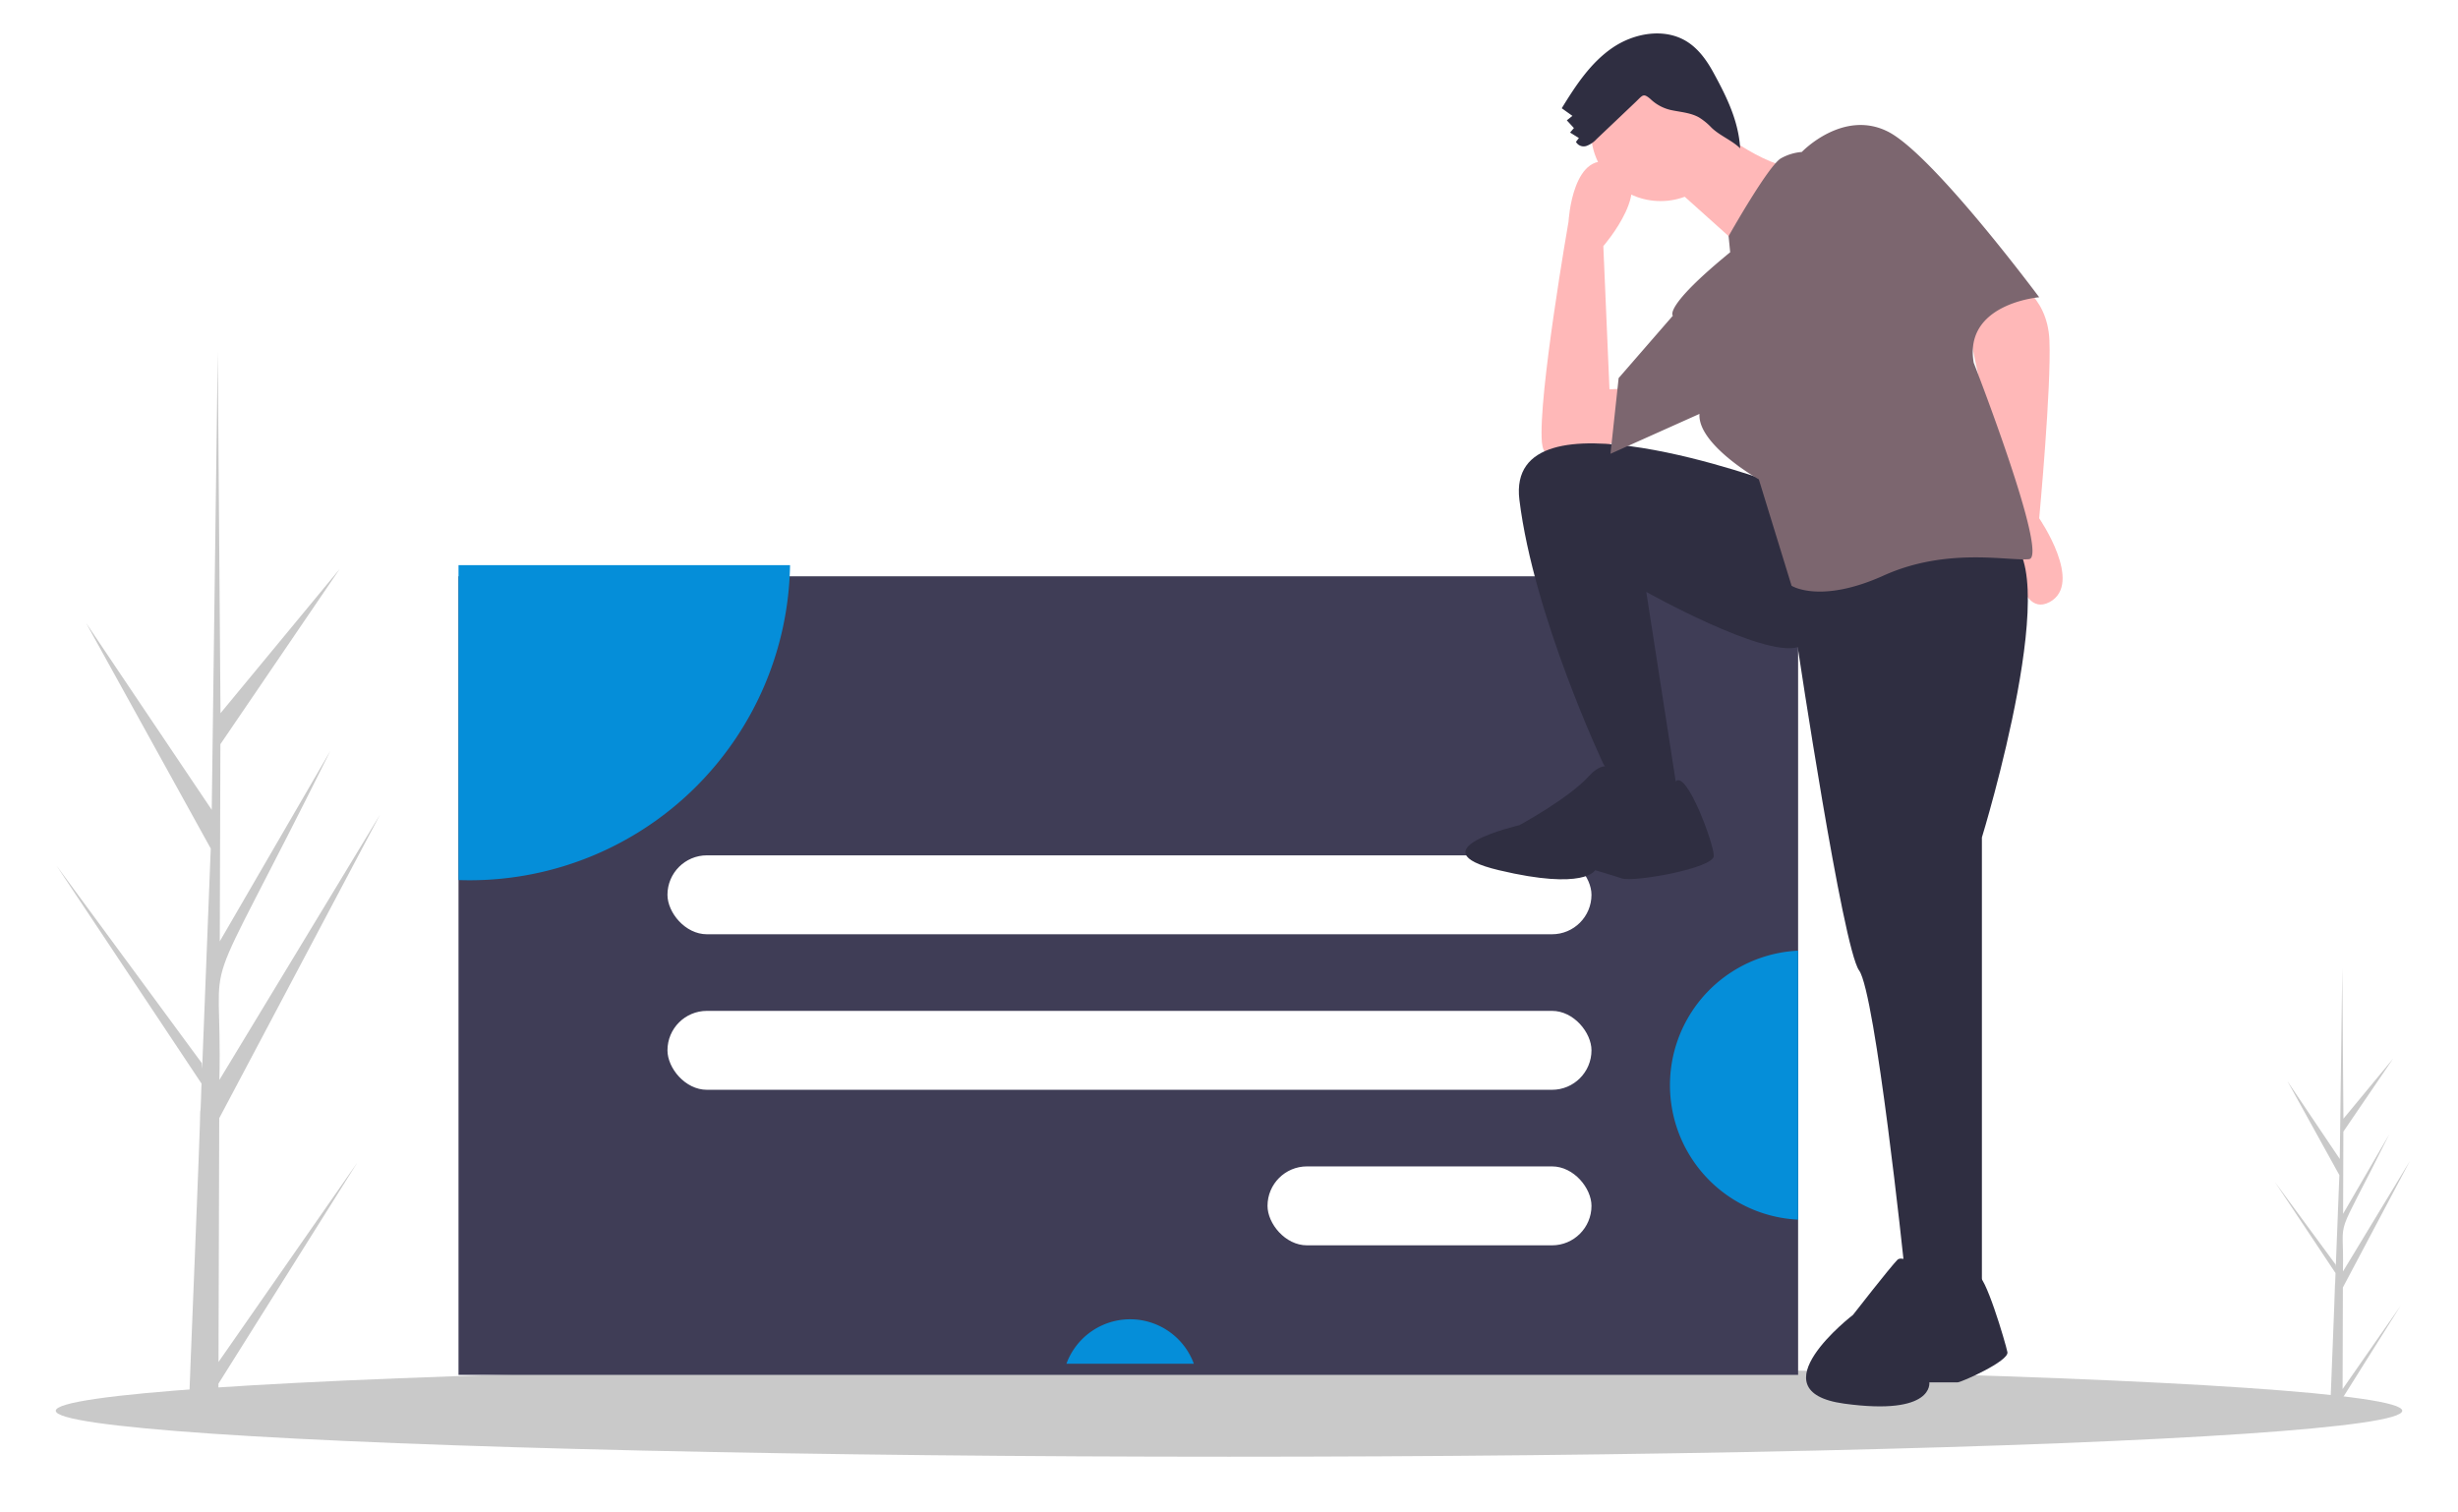 <svg xmlns="http://www.w3.org/2000/svg" xmlns:xlink="http://www.w3.org/1999/xlink" width="661.201" height="406.899" viewBox="0 0 661.201 406.899">
  <defs>
    <filter id="Trazado_3" x="6.198" y="85.63" width="105.054" height="301.723" filterUnits="userSpaceOnUse">
      <feOffset dy="3" input="SourceAlpha"/>
      <feGaussianBlur stdDeviation="3" result="blur"/>
      <feFlood flood-opacity="0.161"/>
      <feComposite operator="in" in2="blur"/>
      <feComposite in="SourceGraphic"/>
    </filter>
    <filter id="Trazado_4" x="602.996" y="251.438" width="54.276" height="136.234" filterUnits="userSpaceOnUse">
      <feOffset dy="3" input="SourceAlpha"/>
      <feGaussianBlur stdDeviation="3" result="blur-2"/>
      <feFlood flood-opacity="0.161"/>
      <feComposite operator="in" in2="blur-2"/>
      <feComposite in="SourceGraphic"/>
    </filter>
    <filter id="Elipse_7" x="0" y="352.169" width="661.201" height="54.73" filterUnits="userSpaceOnUse">
      <feOffset dy="5" input="SourceAlpha"/>
      <feGaussianBlur stdDeviation="5" result="blur-3"/>
      <feFlood flood-opacity="0.341"/>
      <feComposite operator="in" in2="blur-3"/>
      <feComposite in="SourceGraphic"/>
    </filter>
    <filter id="Rectángulo_23" x="114.341" y="146.042" width="378.35" height="232.838" filterUnits="userSpaceOnUse">
      <feOffset dy="3" input="SourceAlpha"/>
      <feGaussianBlur stdDeviation="3" result="blur-4"/>
      <feFlood flood-opacity="0.161"/>
      <feComposite operator="in" in2="blur-4"/>
      <feComposite in="SourceGraphic"/>
    </filter>
    <filter id="Trazado_8" x="520.826" y="66.002" width="43.018" height="105.648" filterUnits="userSpaceOnUse">
      <feOffset dy="3" input="SourceAlpha"/>
      <feGaussianBlur stdDeviation="3" result="blur-5"/>
      <feFlood flood-opacity="0.161"/>
      <feComposite operator="in" in2="blur-5"/>
      <feComposite in="SourceGraphic"/>
    </filter>
    <filter id="Trazado_9" x="405.672" y="34.412" width="47.277" height="98.286" filterUnits="userSpaceOnUse">
      <feOffset dy="3" input="SourceAlpha"/>
      <feGaussianBlur stdDeviation="3" result="blur-6"/>
      <feFlood flood-opacity="0.161"/>
      <feComposite operator="in" in2="blur-6"/>
      <feComposite in="SourceGraphic"/>
    </filter>
    <filter id="Trazado_10" x="399.569" y="110.283" width="154.922" height="247.879" filterUnits="userSpaceOnUse">
      <feOffset dy="3" input="SourceAlpha"/>
      <feGaussianBlur stdDeviation="3" result="blur-7"/>
      <feFlood flood-opacity="0.161"/>
      <feComposite operator="in" in2="blur-7"/>
      <feComposite in="SourceGraphic"/>
    </filter>
    <filter id="Trazado_11" x="385.192" y="197.095" width="84.822" height="48.461" filterUnits="userSpaceOnUse">
      <feOffset dy="3" input="SourceAlpha"/>
      <feGaussianBlur stdDeviation="3" result="blur-8"/>
      <feFlood flood-opacity="0.161"/>
      <feComposite operator="in" in2="blur-8"/>
      <feComposite in="SourceGraphic"/>
    </filter>
    <filter id="Trazado_12" x="476.834" y="329.596" width="72.175" height="57.757" filterUnits="userSpaceOnUse">
      <feOffset dy="3" input="SourceAlpha"/>
      <feGaussianBlur stdDeviation="3" result="blur-9"/>
      <feFlood flood-opacity="0.161"/>
      <feComposite operator="in" in2="blur-9"/>
      <feComposite in="SourceGraphic"/>
    </filter>
    <filter id="Elipse_8" x="418.984" y="7.664" width="55.434" height="55.434" filterUnits="userSpaceOnUse">
      <feOffset dy="3" input="SourceAlpha"/>
      <feGaussianBlur stdDeviation="3" result="blur-10"/>
      <feFlood flood-opacity="0.161"/>
      <feComposite operator="in" in2="blur-10"/>
      <feComposite in="SourceGraphic"/>
    </filter>
    <filter id="Trazado_13" x="439.353" y="24.179" width="56.163" height="52.681" filterUnits="userSpaceOnUse">
      <feOffset dy="3" input="SourceAlpha"/>
      <feGaussianBlur stdDeviation="3" result="blur-11"/>
      <feFlood flood-opacity="0.161"/>
      <feComposite operator="in" in2="blur-11"/>
      <feComposite in="SourceGraphic"/>
    </filter>
    <filter id="Trazado_14" x="424.214" y="24.626" width="133.328" height="143.532" filterUnits="userSpaceOnUse">
      <feOffset dy="3" input="SourceAlpha"/>
      <feGaussianBlur stdDeviation="3" result="blur-12"/>
      <feFlood flood-opacity="0.161"/>
      <feComposite operator="in" in2="blur-12"/>
      <feComposite in="SourceGraphic"/>
    </filter>
    <filter id="Trazado_15" x="411.11" y="0" width="65.997" height="48.905" filterUnits="userSpaceOnUse">
      <feOffset dy="3" input="SourceAlpha"/>
      <feGaussianBlur stdDeviation="3" result="blur-13"/>
      <feFlood flood-opacity="0.161"/>
      <feComposite operator="in" in2="blur-13"/>
      <feComposite in="SourceGraphic"/>
    </filter>
  </defs>
  <g id="Grupo_17" data-name="Grupo 17" transform="translate(15 6)">
    <g transform="matrix(1, 0, 0, 1, -15, -6)" filter="url(#Trazado_3)">
      <path id="Trazado_3-2" data-name="Trazado 3" d="M106.158,543.76,143.507,490.1,106.14,549.6l-.022,6.105q-4-.034-7.91-.26c-.012-1.386,3.163-77.663,3.028-79.043.184-.052.288-7.214.361-7.528L62.578,410.23l39.06,53.092.116,1.569,2.317-59.262L70.531,344.942l33.806,50.274c.013-.806,1.6-122.485,1.616-123.236.01.4.738,96.832.744,97.239L138.774,330.4l-32.108,47.157L106.5,430.6l29.768-51.29c-37.15,74.8-28.928,48.624-29.877,88.58l43.239-71.417-43.277,81.706Z" transform="translate(-47.38 -180.35)" fill="#c9c9c9"/>
    </g>
    <g transform="matrix(1, 0, 0, 1, -15, -6)" filter="url(#Trazado_4)">
      <path id="Trazado_4-2" data-name="Trazado 4" d="M1094.309,666.837l15.564-22.363-15.572,24.8-.009,2.544q-1.665-.014-3.3-.108c0-.578,1.318-32.364,1.262-32.939.077-.022.12-3.006.15-3.137l-16.258-24.437,16.277,22.125.049.654.966-24.7-13.977-25.29,14.088,20.951c.005-.336.667-51.043.673-51.356,0,.166.308,40.352.31,40.522l13.368-16.175-13.382,19.651-.068,22.1,12.405-21.374c-15.481,31.17-12.055,20.263-12.451,36.913l18.019-29.761-18.034,34.049Z" transform="translate(-464.15 -296.14)" fill="#c9c9c9"/>
    </g>
    <g transform="matrix(1, 0, 0, 1, -15, -6)" filter="url(#Elipse_7)">
      <ellipse id="Elipse_7-2" data-name="Elipse 7" cx="315.601" cy="12.365" rx="315.601" ry="12.365" transform="translate(15 362.17)" fill="#c9c9c9"/>
    </g>
    <g transform="matrix(1, 0, 0, 1, -15, -6)" filter="url(#Rectángulo_23)">
      <rect id="Rectángulo_23-2" data-name="Rectángulo 23" width="360.35" height="214.838" transform="translate(123.34 152.04)" fill="#3f3d56"/>
    </g>
    <path id="Trazado_5" data-name="Trazado 5" d="M335.423,374.581a86.174,86.174,0,0,1-86.154,84.771c-1.013,0-2.02-.018-3.026-.053V374.581Z" transform="translate(-137.901 -228.539)" fill="#058ED9"/>
    <path id="Trazado_6" data-name="Trazado 6" d="M558.245,731.1H523.972a18.258,18.258,0,0,1,34.273,0Z" transform="translate(-252.102 -370.22)" fill="#058ED9"/>
    <path id="Trazado_7" data-name="Trazado 7" d="M834.179,550.721v72.365a36.225,36.225,0,0,1,0-72.365Z" transform="translate(-365.489 -300.966)" fill="#058ED9"/>
    <rect id="Rectángulo_24" data-name="Rectángulo 24" width="248.56" height="21.234" rx="10.617" transform="translate(164.548 224.109)" fill="#fff"/>
    <rect id="Rectángulo_25" data-name="Rectángulo 25" width="248.56" height="21.234" rx="10.617" transform="translate(164.548 265.952)" fill="#fff"/>
    <rect id="Rectángulo_26" data-name="Rectángulo 26" width="87.146" height="21.234" rx="10.617" transform="translate(325.962 307.795)" fill="#fff"/>
    <g transform="matrix(1, 0, 0, 1, -15, -6)" filter="url(#Trazado_8)">
      <path id="Trazado_8-2" data-name="Trazado 8" d="M947.605,238.66s9.909,3.853,10.459,16.515-2.752,47.893-2.752,47.893,12.111,17.616,2.752,22.57-10.459-19.818-10.459-19.818l-11.01-52.3S943.2,238.109,947.605,238.66Z" transform="translate(-406.77 -166.64)" fill="#ffb8b8"/>
    </g>
    <g transform="matrix(1, 0, 0, 1, -15, -6)" filter="url(#Trazado_9)">
      <path id="Trazado_9-2" data-name="Trazado 9" d="M765.9,257.336s-23.671,15.414-24.772,3.3,7.156-59.453,7.156-59.453,1.1-20.368,12.661-15.414-3.3,22.02-3.3,22.02l1.651,38.535,11.01-.551Z" transform="translate(-326.35 -144.58)" fill="#ffb8b8"/>
    </g>
    <g transform="matrix(1, 0, 0, 1, -15, -6)" filter="url(#Trazado_10)">
      <path id="Trazado_10-2" data-name="Trazado 10" d="M799.619,324.633s-72.665-26.974-68.811,4.4,22.57,71.014,22.57,71.014l6.606,10.459h13.762l-8.808-56.7s31.378,17.616,40.737,14.863c0,0,12.111,80.923,16.515,86.978S834.3,534.921,834.3,534.921l7.156,8.808h13.762V419.868s23.671-77.069,5.505-80.923S799.619,324.633,799.619,324.633Z" transform="translate(-322.09 -197.57)" fill="#2f2e41"/>
    </g>
    <g transform="matrix(1, 0, 0, 1, -15, -6)" filter="url(#Trazado_11)">
      <path id="Trazado_11-2" data-name="Trazado 11" d="M748.292,463.979s-3.3-6.055-8.808,0-18.717,13.212-18.717,13.212-28.626,6.606-5.505,12.111,25.873,0,25.873,0,3.854,1.1,7.156,2.2,24.772-2.752,24.772-6.056-7.289-23.042-10.25-20.054S748.292,463.979,748.292,463.979Z" transform="translate(-312.05 -258.19)" fill="#2f2e41"/>
    </g>
    <g transform="matrix(1, 0, 0, 1, -15, -6)" filter="url(#Trazado_12)">
      <path id="Trazado_12-2" data-name="Trazado 12" d="M896.469,691.437s-8.117-6.684-10.027-4.775-11.936,14.8-11.936,14.8-26.738,20.531-2.387,23.873,22.918-5.729,22.918-5.729h7.639c.955,0,13.846-5.729,13.369-8.117s-6.207-21.854-8.117-20.476S896.469,691.437,896.469,691.437Z" transform="translate(-376.05 -350.72)" fill="#2f2e41"/>
    </g>
    <g transform="matrix(1, 0, 0, 1, -15, -6)" filter="url(#Elipse_8)">
      <circle id="Elipse_8-2" data-name="Elipse 8" cx="18.717" cy="18.717" r="18.717" transform="translate(427.98 13.66)" fill="#ffb8b8"/>
    </g>
    <g transform="matrix(1, 0, 0, 1, -15, -6)" filter="url(#Trazado_13)">
      <path id="Trazado_13-2" data-name="Trazado 13" d="M809.786,167.615s14.313,12.111,24.222,12.111-14.313,22.57-14.313,22.57l-21.469-19.267Z" transform="translate(-349.87 -137.44)" fill="#ffb8b8"/>
    </g>
    <g transform="matrix(1, 0, 0, 1, -15, -6)" filter="url(#Trazado_14)">
      <path id="Trazado_14-2" data-name="Trazado 14" d="M804.719,202.609l-.429-4.337s10.888-19.334,14.191-20.986a13.667,13.667,0,0,1,5.505-1.651s11.01-11.56,23.121-5.5,40.736,44.59,40.736,44.59-20.368,1.651-17.616,17.616c0,0,20.368,52.3,14.863,52.847s-22.02-3.3-39.085,4.4-24.772,2.752-24.772,2.752l-8.808-28.626s-16.515-9.358-15.964-17.616l-23.946,10.735,2.2-20.368,14.588-16.79S786.553,217.472,804.719,202.609Z" transform="translate(-339.3 -137.75)" fill="#7C666F"/>
    </g>
    <g transform="matrix(1, 0, 0, 1, -15, -6)" filter="url(#Trazado_15)">
      <path id="Trazado_15-2" data-name="Trazado 15" d="M759.634,154.956a6.911,6.911,0,0,1-2.718,1.851,2.371,2.371,0,0,1-2.834-1.091l.791-1.03-2.372-1.474L753.535,152l-1.911-2.075,1.508-1.2-2.872-2.054c3.722-6.073,7.747-12.223,13.623-16.249s14.087-5.457,20.107-1.649c3.125,1.977,5.335,5.115,7.106,8.362,3.56,6.53,6.7,12.9,7.162,20.318-2.236-2.178-5.5-3.405-7.738-5.583a16.76,16.76,0,0,0-3.338-2.732c-2.339-1.319-5.138-1.436-7.757-2.031a11.652,11.652,0,0,1-5.3-2.912c-1.982-1.688-2.062-1.035-4.064.865Q764.853,150.012,759.634,154.956Z" transform="translate(-330.15 -120.55)" fill="#2f2e41"/>
    </g>
  </g>
</svg>
